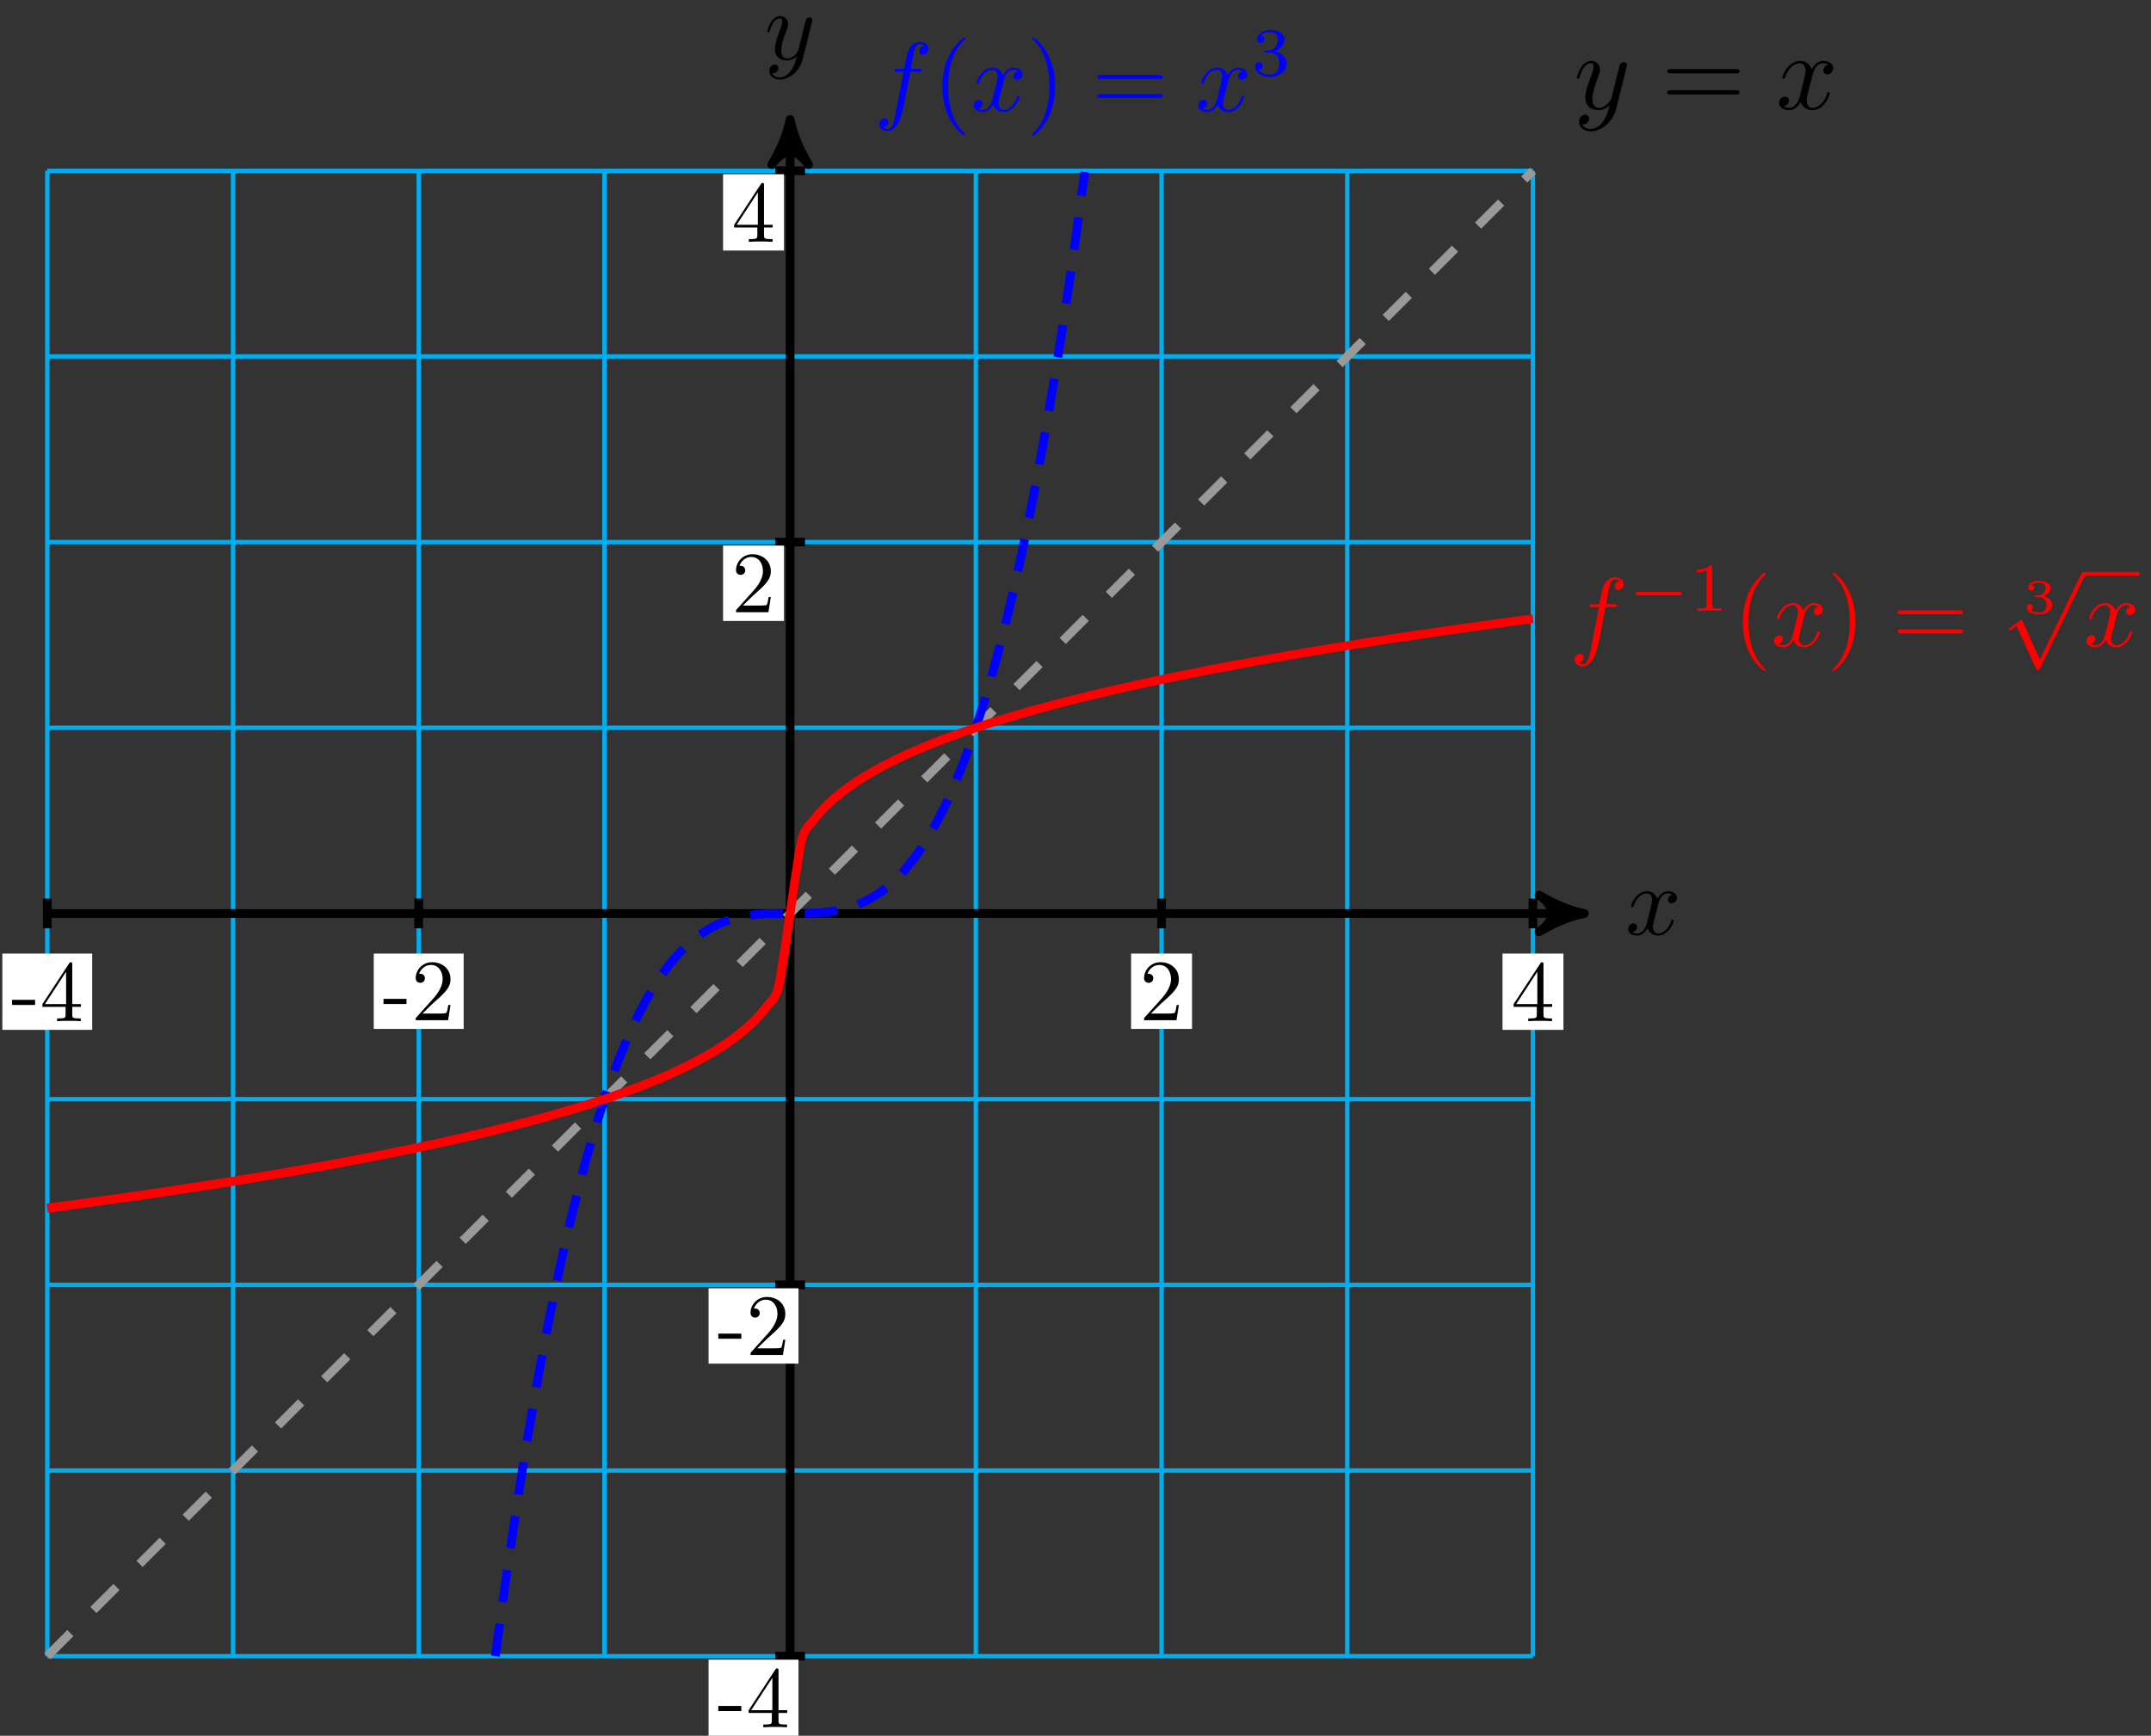 <?xml version="1.0" encoding="UTF-8"?>
<svg xmlns="http://www.w3.org/2000/svg" xmlns:xlink="http://www.w3.org/1999/xlink" width="197pt" height="159pt" viewBox="0 0 197 159" version="1.1">
<rect x="0" y="0" width="197" height="159" fill="#333333" stroke="none"/>
<defs>
<g>
<symbol overflow="visible" id="glyph0-0">
<path style="stroke:none;" d=""/>
</symbol>
<symbol overflow="visible" id="glyph0-1">
<path style="stroke:none;" d="M 3 -2.703 C 3.047 -2.938 3.25 -3.766 3.891 -3.766 C 3.922 -3.766 4.141 -3.766 4.328 -3.656 C 4.078 -3.609 3.906 -3.375 3.906 -3.172 C 3.906 -3.016 4 -2.859 4.25 -2.859 C 4.438 -2.859 4.734 -3.016 4.734 -3.375 C 4.734 -3.844 4.203 -3.969 3.891 -3.969 C 3.375 -3.969 3.062 -3.484 2.953 -3.281 C 2.719 -3.875 2.25 -3.969 1.984 -3.969 C 1.047 -3.969 0.531 -2.812 0.531 -2.578 C 0.531 -2.5 0.625 -2.5 0.641 -2.5 C 0.719 -2.5 0.75 -2.516 0.766 -2.594 C 1.062 -3.547 1.656 -3.766 1.969 -3.766 C 2.141 -3.766 2.453 -3.688 2.453 -3.172 C 2.453 -2.891 2.297 -2.281 1.969 -1.031 C 1.828 -0.469 1.5 -0.094 1.109 -0.094 C 1.062 -0.094 0.859 -0.094 0.656 -0.219 C 0.891 -0.266 1.078 -0.453 1.078 -0.703 C 1.078 -0.938 0.891 -1.016 0.75 -1.016 C 0.484 -1.016 0.266 -0.781 0.266 -0.5 C 0.266 -0.078 0.703 0.094 1.109 0.094 C 1.688 0.094 2.016 -0.531 2.047 -0.578 C 2.156 -0.25 2.469 0.094 3.016 0.094 C 3.938 0.094 4.453 -1.062 4.453 -1.281 C 4.453 -1.375 4.375 -1.375 4.344 -1.375 C 4.266 -1.375 4.25 -1.344 4.219 -1.281 C 3.922 -0.312 3.312 -0.094 3.031 -0.094 C 2.688 -0.094 2.531 -0.391 2.531 -0.688 C 2.531 -0.891 2.594 -1.078 2.688 -1.484 Z M 3 -2.703 "/>
</symbol>
<symbol overflow="visible" id="glyph0-2">
<path style="stroke:none;" d="M 4.359 -3.422 C 4.391 -3.547 4.391 -3.562 4.391 -3.625 C 4.391 -3.781 4.266 -3.859 4.141 -3.859 C 4.047 -3.859 3.906 -3.812 3.828 -3.672 C 3.797 -3.625 3.734 -3.359 3.688 -3.188 C 3.625 -2.953 3.562 -2.719 3.516 -2.469 L 3.109 -0.859 C 3.078 -0.719 2.688 -0.094 2.094 -0.094 C 1.641 -0.094 1.547 -0.5 1.547 -0.828 C 1.547 -1.234 1.688 -1.797 2 -2.578 C 2.141 -2.953 2.172 -3.047 2.172 -3.234 C 2.172 -3.625 1.891 -3.969 1.438 -3.969 C 0.594 -3.969 0.266 -2.656 0.266 -2.578 C 0.266 -2.5 0.344 -2.5 0.375 -2.5 C 0.453 -2.5 0.469 -2.516 0.516 -2.656 C 0.75 -3.5 1.109 -3.766 1.422 -3.766 C 1.484 -3.766 1.641 -3.766 1.641 -3.484 C 1.641 -3.25 1.547 -3.016 1.484 -2.859 C 1.125 -1.906 0.969 -1.391 0.969 -0.969 C 0.969 -0.172 1.531 0.094 2.062 0.094 C 2.406 0.094 2.719 -0.047 2.969 -0.312 C 2.859 0.156 2.75 0.594 2.391 1.078 C 2.156 1.375 1.812 1.641 1.406 1.641 C 1.281 1.641 0.875 1.609 0.719 1.266 C 0.859 1.266 0.984 1.266 1.109 1.156 C 1.188 1.078 1.281 0.953 1.281 0.797 C 1.281 0.516 1.047 0.469 0.953 0.469 C 0.75 0.469 0.453 0.625 0.453 1.062 C 0.453 1.5 0.844 1.844 1.406 1.844 C 2.328 1.844 3.25 1.016 3.5 0.016 Z M 4.359 -3.422 "/>
</symbol>
<symbol overflow="visible" id="glyph0-3">
<path style="stroke:none;" d="M 3.297 -3.594 L 4.062 -3.594 C 4.25 -3.594 4.328 -3.594 4.328 -3.766 C 4.328 -3.859 4.25 -3.859 4.094 -3.859 L 3.344 -3.859 L 3.531 -4.891 C 3.562 -5.078 3.688 -5.719 3.75 -5.828 C 3.828 -5.984 3.984 -6.125 4.172 -6.125 C 4.203 -6.125 4.438 -6.125 4.609 -5.969 C 4.219 -5.922 4.125 -5.609 4.125 -5.484 C 4.125 -5.281 4.281 -5.172 4.453 -5.172 C 4.688 -5.172 4.953 -5.359 4.953 -5.703 C 4.953 -6.109 4.531 -6.328 4.172 -6.328 C 3.859 -6.328 3.297 -6.156 3.031 -5.281 C 2.984 -5.078 2.953 -5 2.734 -3.859 L 2.109 -3.859 C 1.953 -3.859 1.844 -3.859 1.844 -3.688 C 1.844 -3.594 1.922 -3.594 2.094 -3.594 L 2.688 -3.594 L 2.016 -0.047 C 1.859 0.828 1.703 1.641 1.234 1.641 C 1.203 1.641 0.984 1.641 0.812 1.484 C 1.219 1.453 1.297 1.125 1.297 1 C 1.297 0.797 1.141 0.688 0.969 0.688 C 0.734 0.688 0.469 0.875 0.469 1.219 C 0.469 1.625 0.875 1.844 1.234 1.844 C 1.734 1.844 2.094 1.312 2.25 0.969 C 2.531 0.406 2.75 -0.688 2.75 -0.75 Z M 3.297 -3.594 "/>
</symbol>
<symbol overflow="visible" id="glyph1-0">
<path style="stroke:none;" d=""/>
</symbol>
<symbol overflow="visible" id="glyph1-1">
<path style="stroke:none;" d="M 2.203 -1.484 L 2.203 -1.953 L 0.094 -1.953 L 0.094 -1.484 Z M 2.203 -1.484 "/>
</symbol>
<symbol overflow="visible" id="glyph1-2">
<path style="stroke:none;" d="M 3.75 -1.312 L 3.75 -1.562 L 2.953 -1.562 L 2.953 -5.188 C 2.953 -5.344 2.953 -5.391 2.828 -5.391 C 2.75 -5.391 2.734 -5.391 2.672 -5.297 L 0.219 -1.562 L 0.219 -1.312 L 2.344 -1.312 L 2.344 -0.625 C 2.344 -0.328 2.328 -0.25 1.734 -0.25 L 1.562 -0.25 L 1.562 0 C 1.891 -0.031 2.312 -0.031 2.641 -0.031 C 2.984 -0.031 3.406 -0.031 3.734 0 L 3.734 -0.25 L 3.562 -0.25 C 2.969 -0.25 2.953 -0.328 2.953 -0.625 L 2.953 -1.312 Z M 2.391 -1.562 L 0.453 -1.562 L 2.391 -4.531 Z M 2.391 -1.562 "/>
</symbol>
<symbol overflow="visible" id="glyph1-3">
<path style="stroke:none;" d="M 3.578 -1.391 L 3.375 -1.391 C 3.344 -1.141 3.281 -0.797 3.203 -0.672 C 3.141 -0.609 2.625 -0.609 2.453 -0.609 L 1.016 -0.609 L 1.859 -1.438 C 3.094 -2.531 3.578 -2.969 3.578 -3.766 C 3.578 -4.672 2.859 -5.312 1.891 -5.312 C 0.984 -5.312 0.391 -4.578 0.391 -3.859 C 0.391 -3.422 0.797 -3.422 0.828 -3.422 C 0.953 -3.422 1.234 -3.516 1.234 -3.844 C 1.234 -4.047 1.094 -4.25 0.812 -4.25 C 0.75 -4.25 0.734 -4.25 0.703 -4.25 C 0.891 -4.766 1.328 -5.062 1.781 -5.062 C 2.516 -5.062 2.859 -4.422 2.859 -3.766 C 2.859 -3.125 2.453 -2.5 2.016 -2 L 0.484 -0.297 C 0.391 -0.203 0.391 -0.188 0.391 0 L 3.359 0 Z M 3.578 -1.391 "/>
</symbol>
<symbol overflow="visible" id="glyph2-0">
<path style="stroke:none;" d=""/>
</symbol>
<symbol overflow="visible" id="glyph2-1">
<path style="stroke:none;" d="M 4.844 -3.797 C 4.891 -3.938 4.891 -3.953 4.891 -4.031 C 4.891 -4.203 4.75 -4.297 4.594 -4.297 C 4.5 -4.297 4.344 -4.234 4.25 -4.094 C 4.234 -4.031 4.141 -3.734 4.109 -3.547 C 4.031 -3.297 3.969 -3.016 3.906 -2.75 L 3.453 -0.953 C 3.422 -0.812 2.984 -0.109 2.328 -0.109 C 1.828 -0.109 1.719 -0.547 1.719 -0.922 C 1.719 -1.375 1.891 -2 2.219 -2.875 C 2.375 -3.281 2.422 -3.391 2.422 -3.594 C 2.422 -4.031 2.109 -4.406 1.609 -4.406 C 0.656 -4.406 0.297 -2.953 0.297 -2.875 C 0.297 -2.766 0.391 -2.766 0.406 -2.766 C 0.516 -2.766 0.516 -2.797 0.562 -2.953 C 0.844 -3.891 1.234 -4.188 1.578 -4.188 C 1.656 -4.188 1.828 -4.188 1.828 -3.875 C 1.828 -3.625 1.719 -3.359 1.656 -3.172 C 1.25 -2.109 1.078 -1.547 1.078 -1.078 C 1.078 -0.188 1.703 0.109 2.297 0.109 C 2.688 0.109 3.016 -0.062 3.297 -0.344 C 3.172 0.172 3.047 0.672 2.656 1.203 C 2.391 1.531 2.016 1.828 1.562 1.828 C 1.422 1.828 0.969 1.797 0.797 1.406 C 0.953 1.406 1.094 1.406 1.219 1.281 C 1.328 1.203 1.422 1.062 1.422 0.875 C 1.422 0.562 1.156 0.531 1.062 0.531 C 0.828 0.531 0.5 0.688 0.5 1.172 C 0.5 1.672 0.938 2.047 1.562 2.047 C 2.578 2.047 3.609 1.141 3.891 0.016 Z M 4.844 -3.797 "/>
</symbol>
<symbol overflow="visible" id="glyph2-2">
<path style="stroke:none;" d="M 3.328 -3.016 C 3.391 -3.266 3.625 -4.188 4.312 -4.188 C 4.359 -4.188 4.609 -4.188 4.812 -4.062 C 4.531 -4 4.344 -3.766 4.344 -3.516 C 4.344 -3.359 4.453 -3.172 4.719 -3.172 C 4.938 -3.172 5.25 -3.344 5.25 -3.75 C 5.25 -4.266 4.672 -4.406 4.328 -4.406 C 3.75 -4.406 3.406 -3.875 3.281 -3.656 C 3.031 -4.312 2.5 -4.406 2.203 -4.406 C 1.172 -4.406 0.594 -3.125 0.594 -2.875 C 0.594 -2.766 0.703 -2.766 0.719 -2.766 C 0.797 -2.766 0.828 -2.797 0.844 -2.875 C 1.188 -3.938 1.844 -4.188 2.188 -4.188 C 2.375 -4.188 2.719 -4.094 2.719 -3.516 C 2.719 -3.203 2.547 -2.547 2.188 -1.141 C 2.031 -0.531 1.672 -0.109 1.234 -0.109 C 1.172 -0.109 0.953 -0.109 0.734 -0.234 C 0.984 -0.297 1.203 -0.5 1.203 -0.781 C 1.203 -1.047 0.984 -1.125 0.844 -1.125 C 0.531 -1.125 0.297 -0.875 0.297 -0.547 C 0.297 -0.094 0.781 0.109 1.219 0.109 C 1.891 0.109 2.25 -0.594 2.266 -0.641 C 2.391 -0.281 2.75 0.109 3.344 0.109 C 4.375 0.109 4.938 -1.172 4.938 -1.422 C 4.938 -1.531 4.859 -1.531 4.828 -1.531 C 4.734 -1.531 4.719 -1.484 4.688 -1.422 C 4.359 -0.344 3.688 -0.109 3.375 -0.109 C 2.984 -0.109 2.828 -0.422 2.828 -0.766 C 2.828 -0.984 2.875 -1.203 2.984 -1.641 Z M 3.328 -3.016 "/>
</symbol>
<symbol overflow="visible" id="glyph3-0">
<path style="stroke:none;" d=""/>
</symbol>
<symbol overflow="visible" id="glyph3-1">
<path style="stroke:none;" d="M 6.844 -3.266 C 7 -3.266 7.188 -3.266 7.188 -3.453 C 7.188 -3.656 7 -3.656 6.859 -3.656 L 0.891 -3.656 C 0.75 -3.656 0.562 -3.656 0.562 -3.453 C 0.562 -3.266 0.75 -3.266 0.891 -3.266 Z M 6.859 -1.328 C 7 -1.328 7.188 -1.328 7.188 -1.531 C 7.188 -1.719 7 -1.719 6.844 -1.719 L 0.891 -1.719 C 0.75 -1.719 0.562 -1.719 0.562 -1.531 C 0.562 -1.328 0.75 -1.328 0.891 -1.328 Z M 6.859 -1.328 "/>
</symbol>
<symbol overflow="visible" id="glyph4-0">
<path style="stroke:none;" d=""/>
</symbol>
<symbol overflow="visible" id="glyph4-1">
<path style="stroke:none;" d="M 2.969 2.156 C 2.969 2.125 2.969 2.109 2.812 1.953 C 1.688 0.828 1.406 -0.875 1.406 -2.25 C 1.406 -3.797 1.75 -5.359 2.859 -6.484 C 2.969 -6.594 2.969 -6.609 2.969 -6.641 C 2.969 -6.703 2.938 -6.734 2.875 -6.734 C 2.797 -6.734 1.984 -6.109 1.453 -4.984 C 1 -3.984 0.891 -3 0.891 -2.25 C 0.891 -1.547 0.984 -0.453 1.484 0.562 C 2.016 1.656 2.797 2.25 2.875 2.25 C 2.938 2.25 2.969 2.219 2.969 2.156 Z M 2.969 2.156 "/>
</symbol>
<symbol overflow="visible" id="glyph4-2">
<path style="stroke:none;" d="M 2.594 -2.25 C 2.594 -2.938 2.5 -4.031 2 -5.047 C 1.469 -6.141 0.688 -6.734 0.594 -6.734 C 0.547 -6.734 0.516 -6.688 0.516 -6.641 C 0.516 -6.609 0.516 -6.594 0.688 -6.438 C 1.562 -5.547 2.078 -4.109 2.078 -2.25 C 2.078 -0.703 1.734 0.875 0.625 2 C 0.516 2.109 0.516 2.125 0.516 2.156 C 0.516 2.203 0.547 2.25 0.594 2.25 C 0.688 2.25 1.5 1.625 2.031 0.5 C 2.484 -0.5 2.594 -1.484 2.594 -2.25 Z M 2.594 -2.25 "/>
</symbol>
<symbol overflow="visible" id="glyph4-3">
<path style="stroke:none;" d="M 6.156 -2.938 C 6.297 -2.938 6.469 -2.938 6.469 -3.109 C 6.469 -3.297 6.297 -3.297 6.172 -3.297 L 0.797 -3.297 C 0.672 -3.297 0.5 -3.297 0.5 -3.109 C 0.5 -2.938 0.672 -2.938 0.812 -2.938 Z M 6.172 -1.188 C 6.297 -1.188 6.469 -1.188 6.469 -1.375 C 6.469 -1.547 6.297 -1.547 6.156 -1.547 L 0.812 -1.547 C 0.672 -1.547 0.5 -1.547 0.5 -1.375 C 0.5 -1.188 0.672 -1.188 0.797 -1.188 Z M 6.172 -1.188 "/>
</symbol>
<symbol overflow="visible" id="glyph5-0">
<path style="stroke:none;" d=""/>
</symbol>
<symbol overflow="visible" id="glyph5-1">
<path style="stroke:none;" d="M 1.719 -2.094 C 2.203 -2.094 2.562 -1.766 2.562 -1.094 C 2.562 -0.312 2.109 -0.078 1.734 -0.078 C 1.484 -0.078 0.938 -0.141 0.672 -0.516 C 0.969 -0.531 1.031 -0.734 1.031 -0.859 C 1.031 -1.062 0.891 -1.219 0.688 -1.219 C 0.516 -1.219 0.344 -1.109 0.344 -0.844 C 0.344 -0.25 1 0.125 1.75 0.125 C 2.625 0.125 3.234 -0.453 3.234 -1.094 C 3.234 -1.578 2.828 -2.062 2.141 -2.219 C 2.797 -2.453 3.031 -2.922 3.031 -3.297 C 3.031 -3.797 2.469 -4.172 1.766 -4.172 C 1.062 -4.172 0.531 -3.828 0.531 -3.328 C 0.531 -3.109 0.672 -3 0.859 -3 C 1.062 -3 1.188 -3.141 1.188 -3.312 C 1.188 -3.5 1.062 -3.625 0.859 -3.641 C 1.078 -3.922 1.516 -3.984 1.75 -3.984 C 2.031 -3.984 2.422 -3.844 2.422 -3.297 C 2.422 -3.047 2.344 -2.75 2.172 -2.562 C 1.969 -2.312 1.797 -2.312 1.469 -2.281 C 1.312 -2.281 1.312 -2.281 1.281 -2.266 C 1.266 -2.266 1.219 -2.25 1.219 -2.188 C 1.219 -2.094 1.266 -2.094 1.375 -2.094 Z M 1.719 -2.094 "/>
</symbol>
<symbol overflow="visible" id="glyph5-2">
<path style="stroke:none;" d="M 2.109 -4 C 2.109 -4.172 2.094 -4.172 1.922 -4.172 C 1.516 -3.781 0.938 -3.766 0.688 -3.766 L 0.688 -3.547 C 0.828 -3.547 1.25 -3.547 1.594 -3.719 L 1.594 -0.516 C 1.594 -0.312 1.594 -0.219 0.969 -0.219 L 0.734 -0.219 L 0.734 0 C 0.844 0 1.609 -0.031 1.844 -0.031 C 2.047 -0.031 2.828 0 2.969 0 L 2.969 -0.219 L 2.734 -0.219 C 2.109 -0.219 2.109 -0.312 2.109 -0.516 Z M 2.109 -4 "/>
</symbol>
<symbol overflow="visible" id="glyph6-0">
<path style="stroke:none;" d=""/>
</symbol>
<symbol overflow="visible" id="glyph6-1">
<path style="stroke:none;" d="M 4.672 -1.422 C 4.781 -1.422 4.922 -1.422 4.922 -1.562 C 4.922 -1.734 4.781 -1.734 4.672 -1.734 L 0.922 -1.734 C 0.828 -1.734 0.672 -1.734 0.672 -1.578 C 0.672 -1.422 0.828 -1.422 0.922 -1.422 Z M 4.672 -1.422 "/>
</symbol>
<symbol overflow="visible" id="glyph7-0">
<path style="stroke:none;" d=""/>
</symbol>
<symbol overflow="visible" id="glyph7-1">
<path style="stroke:none;" d="M 1.484 -1.484 C 1.891 -1.484 2.172 -1.234 2.172 -0.781 C 2.172 -0.328 1.891 -0.078 1.484 -0.078 C 1.438 -0.078 0.906 -0.078 0.672 -0.312 C 0.859 -0.344 0.906 -0.484 0.906 -0.594 C 0.906 -0.766 0.781 -0.859 0.641 -0.859 C 0.5 -0.859 0.359 -0.766 0.359 -0.578 C 0.359 -0.109 0.891 0.094 1.5 0.094 C 2.234 0.094 2.688 -0.344 2.688 -0.781 C 2.688 -1.141 2.359 -1.469 1.859 -1.578 C 2.391 -1.75 2.531 -2.094 2.531 -2.344 C 2.531 -2.719 2.078 -2.984 1.516 -2.984 C 0.953 -2.984 0.516 -2.75 0.516 -2.344 C 0.516 -2.141 0.688 -2.078 0.766 -2.078 C 0.906 -2.078 1.031 -2.172 1.031 -2.344 C 1.031 -2.438 0.969 -2.562 0.812 -2.594 C 1 -2.797 1.406 -2.812 1.5 -2.812 C 1.828 -2.812 2.062 -2.656 2.062 -2.344 C 2.062 -2.078 1.891 -1.672 1.422 -1.656 C 1.297 -1.641 1.281 -1.641 1.156 -1.641 C 1.109 -1.625 1.062 -1.625 1.062 -1.562 C 1.062 -1.484 1.109 -1.484 1.188 -1.484 Z M 1.484 -1.484 "/>
</symbol>
<symbol overflow="visible" id="glyph8-0">
<path style="stroke:none;" d=""/>
</symbol>
<symbol overflow="visible" id="glyph8-1">
<path style="stroke:none;" d="M 3.484 7.672 L 1.906 4.172 C 1.844 4.031 1.797 4.031 1.781 4.031 C 1.766 4.031 1.719 4.031 1.625 4.109 L 0.766 4.75 C 0.656 4.844 0.656 4.875 0.656 4.891 C 0.656 4.938 0.688 5 0.75 5 C 0.797 5 0.953 4.875 1.047 4.797 C 1.109 4.75 1.234 4.656 1.344 4.578 L 3.109 8.469 C 3.172 8.609 3.203 8.609 3.297 8.609 C 3.422 8.609 3.453 8.562 3.516 8.438 L 7.594 0 C 7.656 -0.125 7.656 -0.156 7.656 -0.172 C 7.656 -0.266 7.578 -0.359 7.469 -0.359 C 7.406 -0.359 7.344 -0.312 7.266 -0.172 Z M 3.484 7.672 "/>
</symbol>
</g>
</defs>
<g id="surface1">
<path style="fill:none;stroke-width:0.399;stroke-linecap:butt;stroke-linejoin:miter;stroke:rgb(0%,67.839%,93.729%);stroke-opacity:1;stroke-miterlimit:10;" d="M -68.035 -68.033 L 68.033 -68.033 M -68.035 -51.025 L 68.033 -51.025 M -68.035 -34.017 L 68.033 -34.017 M -68.035 -17.01 L 68.033 -17.01 M -68.035 -0.002 L 68.033 -0.002 M -68.035 17.01 L 68.033 17.01 M -68.035 34.018 L 68.033 34.018 M -68.035 51.026 L 68.033 51.026 M -68.035 68.026 L 68.033 68.026 M -68.035 -68.033 L -68.035 68.033 M -51.023 -68.033 L -51.023 68.033 M -34.016 -68.033 L -34.016 68.033 M -17.008 -68.033 L -17.008 68.033 M -0.001 -68.033 L -0.001 68.033 M 17.007 -68.033 L 17.007 68.033 M 34.018 -68.033 L 34.018 68.033 M 51.025 -68.033 L 51.025 68.033 M 68.025 -68.033 L 68.025 68.033 " transform="matrix(1,0,0,-1,72.364,83.674)"/>
<path style="fill:none;stroke-width:0.797;stroke-linecap:butt;stroke-linejoin:miter;stroke:rgb(0%,0%,0%);stroke-opacity:1;stroke-miterlimit:10;" d="M -68.035 -0.002 L 71.701 -0.002 " transform="matrix(1,0,0,-1,72.364,83.674)"/>
<path style="fill-rule:nonzero;fill:rgb(0%,0%,0%);fill-opacity:1;stroke-width:0.797;stroke-linecap:butt;stroke-linejoin:round;stroke:rgb(0%,0%,0%);stroke-opacity:1;stroke-miterlimit:10;" d="M 1.035 -0.002 C -0.258 0.26 -1.555 0.776 -3.109 1.682 C -1.555 0.518 -1.555 -0.517 -3.109 -1.685 C -1.555 -0.775 -0.258 -0.26 1.035 -0.002 Z M 1.035 -0.002 " transform="matrix(1,0,0,-1,144.067,83.674)"/>
<g style="fill:rgb(0%,0%,0%);fill-opacity:1;">
  <use xlink:href="#glyph0-1" x="148.848" y="85.605"/>
</g>
<path style="fill:none;stroke-width:0.797;stroke-linecap:butt;stroke-linejoin:miter;stroke:rgb(0%,0%,0%);stroke-opacity:1;stroke-miterlimit:10;" d="M -0.001 -68.033 L -0.001 71.701 " transform="matrix(1,0,0,-1,72.364,83.674)"/>
<path style="fill-rule:nonzero;fill:rgb(0%,0%,0%);fill-opacity:1;stroke-width:0.797;stroke-linecap:butt;stroke-linejoin:round;stroke:rgb(0%,0%,0%);stroke-opacity:1;stroke-miterlimit:10;" d="M 1.036 0.001 C -0.257 0.259 -1.554 0.778 -3.109 1.684 C -1.554 0.517 -1.554 -0.519 -3.109 -1.683 C -1.554 -0.776 -0.257 -0.261 1.036 0.001 Z M 1.036 0.001 " transform="matrix(0,-1,-1,0,72.364,11.973)"/>
<g style="fill:rgb(0%,0%,0%);fill-opacity:1;">
  <use xlink:href="#glyph0-2" x="70.005" y="5.448"/>
</g>
<path style="fill:none;stroke-width:0.797;stroke-linecap:butt;stroke-linejoin:miter;stroke:rgb(0%,0%,0%);stroke-opacity:1;stroke-miterlimit:10;" d="M -68.035 1.361 L -68.035 -1.361 " transform="matrix(1,0,0,-1,72.364,83.674)"/>
<path style=" stroke:none;fill-rule:nonzero;fill:rgb(100%,100%,100%);fill-opacity:1;" d="M 8.445 87.348 L 0.215 87.348 L 0.215 94.336 L 8.445 94.336 Z M 8.445 87.348 "/>
<g style="fill:rgb(0%,0%,0%);fill-opacity:1;">
  <use xlink:href="#glyph1-1" x="1.01" y="93.539"/>
  <use xlink:href="#glyph1-2" x="3.664" y="93.539"/>
</g>
<path style="fill:none;stroke-width:0.797;stroke-linecap:butt;stroke-linejoin:miter;stroke:rgb(0%,0%,0%);stroke-opacity:1;stroke-miterlimit:10;" d="M 1.362 -68.033 L -1.36 -68.033 " transform="matrix(1,0,0,-1,72.364,83.674)"/>
<path style=" stroke:none;fill-rule:nonzero;fill:rgb(100%,100%,100%);fill-opacity:1;" d="M 73.129 152.027 L 64.895 152.027 L 64.895 159.016 L 73.129 159.016 Z M 73.129 152.027 "/>
<g style="fill:rgb(0%,0%,0%);fill-opacity:1;">
  <use xlink:href="#glyph1-1" x="65.691" y="158.219"/>
  <use xlink:href="#glyph1-2" x="68.346" y="158.219"/>
</g>
<path style="fill:none;stroke-width:0.797;stroke-linecap:butt;stroke-linejoin:miter;stroke:rgb(0%,0%,0%);stroke-opacity:1;stroke-miterlimit:10;" d="M -34.016 1.361 L -34.016 -1.361 " transform="matrix(1,0,0,-1,72.364,83.674)"/>
<path style=" stroke:none;fill-rule:nonzero;fill:rgb(100%,100%,100%);fill-opacity:1;" d="M 42.465 87.348 L 34.23 87.348 L 34.23 94.25 L 42.465 94.25 Z M 42.465 87.348 "/>
<g style="fill:rgb(0%,0%,0%);fill-opacity:1;">
  <use xlink:href="#glyph1-1" x="35.027" y="93.451"/>
  <use xlink:href="#glyph1-3" x="37.681" y="93.451"/>
</g>
<path style="fill:none;stroke-width:0.797;stroke-linecap:butt;stroke-linejoin:miter;stroke:rgb(0%,0%,0%);stroke-opacity:1;stroke-miterlimit:10;" d="M 1.362 -34.017 L -1.36 -34.017 " transform="matrix(1,0,0,-1,72.364,83.674)"/>
<path style=" stroke:none;fill-rule:nonzero;fill:rgb(100%,100%,100%);fill-opacity:1;" d="M 73.129 118.008 L 64.895 118.008 L 64.895 124.91 L 73.129 124.91 Z M 73.129 118.008 "/>
<g style="fill:rgb(0%,0%,0%);fill-opacity:1;">
  <use xlink:href="#glyph1-1" x="65.691" y="124.114"/>
  <use xlink:href="#glyph1-3" x="68.346" y="124.114"/>
</g>
<path style="fill:none;stroke-width:0.797;stroke-linecap:butt;stroke-linejoin:miter;stroke:rgb(0%,0%,0%);stroke-opacity:1;stroke-miterlimit:10;" d="M 34.018 1.361 L 34.018 -1.361 " transform="matrix(1,0,0,-1,72.364,83.674)"/>
<path style=" stroke:none;fill-rule:nonzero;fill:rgb(100%,100%,100%);fill-opacity:1;" d="M 109.172 87.348 L 103.59 87.348 L 103.59 94.25 L 109.172 94.25 Z M 109.172 87.348 "/>
<g style="fill:rgb(0%,0%,0%);fill-opacity:1;">
  <use xlink:href="#glyph1-3" x="104.389" y="93.451"/>
</g>
<path style="fill:none;stroke-width:0.797;stroke-linecap:butt;stroke-linejoin:miter;stroke:rgb(0%,0%,0%);stroke-opacity:1;stroke-miterlimit:10;" d="M 1.362 34.018 L -1.36 34.018 " transform="matrix(1,0,0,-1,72.364,83.674)"/>
<path style=" stroke:none;fill-rule:nonzero;fill:rgb(100%,100%,100%);fill-opacity:1;" d="M 71.801 49.977 L 66.223 49.977 L 66.223 56.879 L 71.801 56.879 Z M 71.801 49.977 "/>
<g style="fill:rgb(0%,0%,0%);fill-opacity:1;">
  <use xlink:href="#glyph1-3" x="67.018" y="56.081"/>
</g>
<path style="fill:none;stroke-width:0.797;stroke-linecap:butt;stroke-linejoin:miter;stroke:rgb(0%,0%,0%);stroke-opacity:1;stroke-miterlimit:10;" d="M 68.033 1.361 L 68.033 -1.361 " transform="matrix(1,0,0,-1,72.364,83.674)"/>
<path style=" stroke:none;fill-rule:nonzero;fill:rgb(100%,100%,100%);fill-opacity:1;" d="M 143.188 87.348 L 137.609 87.348 L 137.609 94.336 L 143.188 94.336 Z M 143.188 87.348 "/>
<g style="fill:rgb(0%,0%,0%);fill-opacity:1;">
  <use xlink:href="#glyph1-2" x="138.406" y="93.539"/>
</g>
<path style="fill:none;stroke-width:0.797;stroke-linecap:butt;stroke-linejoin:miter;stroke:rgb(0%,0%,0%);stroke-opacity:1;stroke-miterlimit:10;" d="M 1.362 68.033 L -1.36 68.033 " transform="matrix(1,0,0,-1,72.364,83.674)"/>
<path style=" stroke:none;fill-rule:nonzero;fill:rgb(100%,100%,100%);fill-opacity:1;" d="M 71.801 15.961 L 66.223 15.961 L 66.223 22.949 L 71.801 22.949 Z M 71.801 15.961 "/>
<g style="fill:rgb(0%,0%,0%);fill-opacity:1;">
  <use xlink:href="#glyph1-2" x="67.018" y="22.152"/>
</g>
<path style="fill:none;stroke-width:0.797;stroke-linecap:butt;stroke-linejoin:miter;stroke:rgb(59.999%,59.999%,59.999%);stroke-opacity:1;stroke-dasharray:2.989,2.989;stroke-miterlimit:10;" d="M -68.035 -68.033 L 68.033 68.033 " transform="matrix(1,0,0,-1,72.364,83.674)"/>
<g style="fill:rgb(0%,0%,0%);fill-opacity:1;">
  <use xlink:href="#glyph2-1" x="144.118" y="9.985"/>
</g>
<g style="fill:rgb(0%,0%,0%);fill-opacity:1;">
  <use xlink:href="#glyph3-1" x="152.127" y="9.985"/>
</g>
<g style="fill:rgb(0%,0%,0%);fill-opacity:1;">
  <use xlink:href="#glyph2-2" x="162.643" y="9.985"/>
</g>
<path style="fill:none;stroke-width:0.797;stroke-linecap:butt;stroke-linejoin:miter;stroke:rgb(100%,0%,0%);stroke-opacity:1;stroke-miterlimit:10;" d="M -0.001 -0.002 C -0.001 -0.002 -0.766 -5.568 -1.063 -6.752 C -1.356 -7.931 -1.833 -8.092 -2.126 -8.506 C -2.423 -8.92 -2.895 -9.439 -3.188 -9.744 C -3.485 -10.053 -3.958 -10.467 -4.251 -10.717 C -4.548 -10.967 -5.02 -11.33 -5.313 -11.545 C -5.61 -11.76 -6.083 -12.076 -6.38 -12.267 C -6.673 -12.459 -7.145 -12.744 -7.442 -12.916 C -7.735 -13.084 -8.208 -13.346 -8.505 -13.502 C -8.798 -13.658 -9.27 -13.9 -9.567 -14.045 C -9.864 -14.189 -10.337 -14.412 -10.63 -14.545 C -10.926 -14.681 -11.399 -14.889 -11.692 -15.014 C -11.989 -15.142 -12.462 -15.338 -12.755 -15.455 C -13.051 -15.576 -13.524 -15.76 -13.821 -15.873 C -14.114 -15.986 -14.587 -16.162 -14.883 -16.271 C -15.176 -16.377 -15.649 -16.545 -15.946 -16.65 C -16.239 -16.752 -16.711 -16.912 -17.008 -17.01 C -17.301 -17.107 -17.778 -17.26 -18.071 -17.353 C -18.368 -17.451 -18.84 -17.599 -19.133 -17.689 C -19.43 -17.779 -19.903 -17.924 -20.196 -18.01 C -20.493 -18.099 -20.965 -18.236 -21.262 -18.322 C -21.555 -18.404 -22.028 -18.541 -22.325 -18.623 C -22.618 -18.705 -23.09 -18.834 -23.387 -18.912 C -23.68 -18.99 -24.153 -19.119 -24.45 -19.193 C -24.743 -19.271 -25.219 -19.392 -25.512 -19.467 C -25.809 -19.545 -26.282 -19.662 -26.575 -19.736 C -26.871 -19.806 -27.344 -19.924 -27.637 -19.994 C -27.934 -20.064 -28.407 -20.178 -28.7 -20.248 C -28.996 -20.318 -29.469 -20.428 -29.766 -20.494 C -30.059 -20.564 -30.532 -20.67 -30.828 -20.736 C -31.121 -20.803 -31.594 -20.908 -31.891 -20.971 C -32.184 -21.037 -32.66 -21.139 -32.953 -21.201 C -33.25 -21.264 -33.723 -21.365 -34.016 -21.428 C -34.313 -21.49 -34.785 -21.588 -35.078 -21.65 C -35.375 -21.709 -35.848 -21.806 -36.141 -21.865 C -36.438 -21.924 -36.91 -22.017 -37.207 -22.076 C -37.5 -22.135 -37.973 -22.228 -38.27 -22.287 C -38.563 -22.342 -39.035 -22.435 -39.332 -22.49 C -39.625 -22.549 -40.098 -22.635 -40.395 -22.689 C -40.691 -22.748 -41.164 -22.834 -41.457 -22.889 C -41.754 -22.943 -42.227 -23.029 -42.52 -23.084 C -42.816 -23.135 -43.289 -23.221 -43.582 -23.275 C -43.879 -23.326 -44.352 -23.408 -44.648 -23.463 C -44.941 -23.514 -45.414 -23.596 -45.711 -23.646 C -46.004 -23.697 -46.477 -23.779 -46.773 -23.826 C -47.066 -23.877 -47.539 -23.959 -47.836 -24.006 C -48.129 -24.056 -48.605 -24.135 -48.898 -24.181 C -49.195 -24.232 -49.668 -24.31 -49.961 -24.357 C -50.258 -24.404 -50.73 -24.482 -51.023 -24.529 C -51.32 -24.576 -51.793 -24.65 -52.09 -24.697 C -52.383 -24.744 -52.855 -24.818 -53.152 -24.865 C -53.445 -24.912 -53.918 -24.982 -54.215 -25.029 C -54.508 -25.076 -54.98 -25.146 -55.277 -25.193 C -55.57 -25.236 -56.047 -25.306 -56.34 -25.353 C -56.636 -25.396 -57.109 -25.467 -57.402 -25.51 C -57.699 -25.553 -58.172 -25.623 -58.465 -25.666 C -58.761 -25.709 -59.234 -25.779 -59.527 -25.822 C -59.824 -25.865 -60.297 -25.931 -60.593 -25.974 C -60.886 -26.017 -61.359 -26.084 -61.656 -26.127 C -61.949 -26.166 -62.422 -26.232 -62.718 -26.275 C -63.011 -26.314 -63.488 -26.381 -63.781 -26.42 C -64.078 -26.463 -64.55 -26.525 -64.843 -26.568 C -65.14 -26.607 -65.613 -26.67 -65.906 -26.713 C -66.203 -26.752 -66.675 -26.814 -66.968 -26.853 C -67.265 -26.892 -68.035 -26.998 -68.035 -26.998 " transform="matrix(1,0,0,-1,72.364,83.674)"/>
<path style="fill:none;stroke-width:0.797;stroke-linecap:butt;stroke-linejoin:miter;stroke:rgb(0%,0%,100%);stroke-opacity:1;stroke-dasharray:2.989,1.993;stroke-miterlimit:10;" d="M -26.996 -68.021 C -26.996 -68.021 -26.387 -63.506 -26.153 -61.846 C -25.918 -60.185 -25.543 -57.607 -25.309 -56.053 C -25.079 -54.498 -24.7 -52.088 -24.469 -50.635 C -24.235 -49.178 -23.86 -46.931 -23.625 -45.576 C -23.391 -44.221 -23.016 -42.127 -22.782 -40.865 C -22.547 -39.607 -22.172 -37.662 -21.938 -36.494 C -21.704 -35.322 -21.329 -33.525 -21.094 -32.443 C -20.86 -31.361 -20.485 -29.701 -20.25 -28.705 C -20.016 -27.709 -19.641 -26.181 -19.407 -25.264 C -19.172 -24.349 -18.797 -22.947 -18.563 -22.111 C -18.329 -21.275 -17.954 -19.994 -17.719 -19.232 C -17.485 -18.471 -17.11 -17.306 -16.876 -16.615 C -16.641 -15.924 -16.266 -14.869 -16.032 -14.244 C -15.797 -13.623 -15.422 -12.674 -15.188 -12.115 C -14.954 -11.553 -14.579 -10.705 -14.344 -10.205 C -14.11 -9.705 -13.735 -8.951 -13.501 -8.51 C -13.27 -8.064 -12.891 -7.4 -12.661 -7.013 C -12.426 -6.623 -12.048 -6.041 -11.817 -5.701 C -11.583 -5.361 -11.208 -4.857 -10.973 -4.564 C -10.739 -4.271 -10.364 -3.842 -10.13 -3.592 C -9.895 -3.342 -9.52 -2.978 -9.286 -2.767 C -9.051 -2.556 -8.676 -2.252 -8.442 -2.08 C -8.208 -1.904 -7.833 -1.658 -7.598 -1.517 C -7.364 -1.377 -6.989 -1.178 -6.755 -1.064 C -6.52 -0.955 -6.145 -0.799 -5.911 -0.713 C -5.677 -0.627 -5.302 -0.513 -5.067 -0.451 C -4.833 -0.389 -4.458 -0.303 -4.223 -0.26 C -3.989 -0.217 -3.614 -0.162 -3.38 -0.135 C -3.145 -0.103 -2.77 -0.072 -2.536 -0.056 C -2.302 -0.041 -1.927 -0.025 -1.692 -0.017 C -1.462 -0.01 -1.083 -0.006 -0.849 -0.002 C -0.618 0.002 -0.239 -0.002 -0.009 -0.002 C 0.226 0.002 0.601 -0.002 0.835 0.002 C 1.069 0.002 1.444 0.01 1.679 0.018 C 1.913 0.026 2.288 0.041 2.523 0.057 C 2.757 0.072 3.132 0.104 3.366 0.131 C 3.601 0.158 3.976 0.213 4.21 0.256 C 4.444 0.303 4.819 0.385 5.054 0.447 C 5.288 0.51 5.663 0.623 5.897 0.709 C 6.132 0.795 6.507 0.947 6.741 1.057 C 6.976 1.17 7.351 1.369 7.585 1.506 C 7.819 1.647 8.194 1.897 8.429 2.069 C 8.663 2.24 9.038 2.545 9.272 2.756 C 9.507 2.963 9.882 3.326 10.116 3.576 C 10.347 3.826 10.725 4.256 10.96 4.549 C 11.19 4.842 11.569 5.342 11.8 5.682 C 12.034 6.022 12.409 6.6 12.643 6.99 C 12.878 7.377 13.253 8.041 13.487 8.483 C 13.721 8.924 14.096 9.678 14.331 10.174 C 14.565 10.674 14.94 11.522 15.175 12.08 C 15.409 12.639 15.784 13.584 16.018 14.209 C 16.253 14.83 16.628 15.881 16.862 16.572 C 17.096 17.264 17.471 18.424 17.706 19.186 C 17.94 19.947 18.315 21.225 18.55 22.061 C 18.784 22.897 19.159 24.295 19.393 25.209 C 19.628 26.123 20.003 27.651 20.237 28.647 C 20.471 29.639 20.846 31.299 21.081 32.377 C 21.315 33.455 21.69 35.256 21.924 36.424 C 22.159 37.588 22.534 39.533 22.768 40.791 C 22.999 42.049 23.378 44.139 23.608 45.494 C 23.842 46.85 24.217 49.096 24.452 50.545 C 24.686 51.998 25.061 54.404 25.295 55.959 C 25.53 57.514 25.905 60.084 26.139 61.744 C 26.374 63.404 26.983 67.916 26.983 67.916 " transform="matrix(1,0,0,-1,72.364,83.674)"/>
<g style="fill:rgb(0%,0%,100%);fill-opacity:1;">
  <use xlink:href="#glyph0-3" x="80.07" y="10.168"/>
</g>
<g style="fill:rgb(0%,0%,100%);fill-opacity:1;">
  <use xlink:href="#glyph4-1" x="85.425" y="10.168"/>
</g>
<g style="fill:rgb(0%,0%,100%);fill-opacity:1;">
  <use xlink:href="#glyph0-1" x="88.912" y="10.168"/>
</g>
<g style="fill:rgb(0%,0%,100%);fill-opacity:1;">
  <use xlink:href="#glyph4-2" x="94.037" y="10.168"/>
</g>
<g style="fill:rgb(0%,0%,100%);fill-opacity:1;">
  <use xlink:href="#glyph4-3" x="100.007" y="10.168"/>
</g>
<g style="fill:rgb(0%,0%,100%);fill-opacity:1;">
  <use xlink:href="#glyph0-1" x="109.479" y="10.168"/>
</g>
<g style="fill:rgb(0%,0%,100%);fill-opacity:1;">
  <use xlink:href="#glyph5-1" x="114.604" y="6.914"/>
</g>
<path style="fill:none;stroke-width:0.797;stroke-linecap:butt;stroke-linejoin:miter;stroke:rgb(100%,0%,0%);stroke-opacity:1;stroke-miterlimit:10;" d="M -0.001 -0.002 C -0.001 -0.002 -0.766 -5.568 -1.063 -6.752 C -1.356 -7.931 -1.833 -8.092 -2.126 -8.506 C -2.423 -8.92 -2.895 -9.439 -3.188 -9.744 C -3.485 -10.053 -3.958 -10.467 -4.251 -10.717 C -4.548 -10.967 -5.02 -11.33 -5.313 -11.545 C -5.61 -11.76 -6.083 -12.076 -6.38 -12.267 C -6.673 -12.459 -7.145 -12.744 -7.442 -12.916 C -7.735 -13.084 -8.208 -13.346 -8.505 -13.502 C -8.798 -13.658 -9.27 -13.9 -9.567 -14.045 C -9.864 -14.189 -10.337 -14.412 -10.63 -14.545 C -10.926 -14.681 -11.399 -14.889 -11.692 -15.014 C -11.989 -15.142 -12.462 -15.338 -12.755 -15.455 C -13.051 -15.576 -13.524 -15.76 -13.821 -15.873 C -14.114 -15.986 -14.587 -16.162 -14.883 -16.271 C -15.176 -16.377 -15.649 -16.545 -15.946 -16.65 C -16.239 -16.752 -16.711 -16.912 -17.008 -17.01 C -17.301 -17.107 -17.778 -17.26 -18.071 -17.353 C -18.368 -17.451 -18.84 -17.599 -19.133 -17.689 C -19.43 -17.779 -19.903 -17.924 -20.196 -18.01 C -20.493 -18.099 -20.965 -18.236 -21.262 -18.322 C -21.555 -18.404 -22.028 -18.541 -22.325 -18.623 C -22.618 -18.705 -23.09 -18.834 -23.387 -18.912 C -23.68 -18.99 -24.153 -19.119 -24.45 -19.193 C -24.743 -19.271 -25.219 -19.392 -25.512 -19.467 C -25.809 -19.545 -26.282 -19.662 -26.575 -19.736 C -26.871 -19.806 -27.344 -19.924 -27.637 -19.994 C -27.934 -20.064 -28.407 -20.178 -28.7 -20.248 C -28.996 -20.318 -29.469 -20.428 -29.766 -20.494 C -30.059 -20.564 -30.532 -20.67 -30.828 -20.736 C -31.121 -20.803 -31.594 -20.908 -31.891 -20.971 C -32.184 -21.037 -32.66 -21.139 -32.953 -21.201 C -33.25 -21.264 -33.723 -21.365 -34.016 -21.428 C -34.313 -21.49 -34.785 -21.588 -35.078 -21.65 C -35.375 -21.709 -35.848 -21.806 -36.141 -21.865 C -36.438 -21.924 -36.91 -22.017 -37.207 -22.076 C -37.5 -22.135 -37.973 -22.228 -38.27 -22.287 C -38.563 -22.342 -39.035 -22.435 -39.332 -22.49 C -39.625 -22.549 -40.098 -22.635 -40.395 -22.689 C -40.691 -22.748 -41.164 -22.834 -41.457 -22.889 C -41.754 -22.943 -42.227 -23.029 -42.52 -23.084 C -42.816 -23.135 -43.289 -23.221 -43.582 -23.275 C -43.879 -23.326 -44.352 -23.408 -44.648 -23.463 C -44.941 -23.514 -45.414 -23.596 -45.711 -23.646 C -46.004 -23.697 -46.477 -23.779 -46.773 -23.826 C -47.066 -23.877 -47.539 -23.959 -47.836 -24.006 C -48.129 -24.056 -48.605 -24.135 -48.898 -24.181 C -49.195 -24.232 -49.668 -24.31 -49.961 -24.357 C -50.258 -24.404 -50.73 -24.482 -51.023 -24.529 C -51.32 -24.576 -51.793 -24.65 -52.09 -24.697 C -52.383 -24.744 -52.855 -24.818 -53.152 -24.865 C -53.445 -24.912 -53.918 -24.982 -54.215 -25.029 C -54.508 -25.076 -54.98 -25.146 -55.277 -25.193 C -55.57 -25.236 -56.047 -25.306 -56.34 -25.353 C -56.636 -25.396 -57.109 -25.467 -57.402 -25.51 C -57.699 -25.553 -58.172 -25.623 -58.465 -25.666 C -58.761 -25.709 -59.234 -25.779 -59.527 -25.822 C -59.824 -25.865 -60.297 -25.931 -60.593 -25.974 C -60.886 -26.017 -61.359 -26.084 -61.656 -26.127 C -61.949 -26.166 -62.422 -26.232 -62.718 -26.275 C -63.011 -26.314 -63.488 -26.381 -63.781 -26.42 C -64.078 -26.463 -64.55 -26.525 -64.843 -26.568 C -65.14 -26.607 -65.613 -26.67 -65.906 -26.713 C -66.203 -26.752 -66.675 -26.814 -66.968 -26.853 C -67.265 -26.892 -68.035 -26.998 -68.035 -26.998 " transform="matrix(1,0,0,-1,72.364,83.674)"/>
<path style="fill:none;stroke-width:0.797;stroke-linecap:butt;stroke-linejoin:miter;stroke:rgb(100%,0%,0%);stroke-opacity:1;stroke-miterlimit:10;" d="M -0.001 -0.002 C -0.001 -0.002 0.769 5.569 1.062 6.752 C 1.358 7.932 1.831 8.092 2.124 8.506 C 2.421 8.92 2.894 9.44 3.19 9.744 C 3.483 10.053 3.956 10.467 4.253 10.717 C 4.546 10.967 5.019 11.33 5.315 11.545 C 5.608 11.76 6.085 12.076 6.378 12.268 C 6.675 12.459 7.147 12.744 7.44 12.912 C 7.737 13.084 8.21 13.346 8.503 13.502 C 8.8 13.658 9.272 13.901 9.565 14.045 C 9.862 14.19 10.335 14.412 10.632 14.545 C 10.925 14.682 11.397 14.889 11.694 15.014 C 11.987 15.143 12.46 15.338 12.757 15.455 C 13.05 15.576 13.522 15.76 13.819 15.873 C 14.116 15.986 14.589 16.162 14.882 16.272 C 15.178 16.377 15.651 16.545 15.944 16.647 C 16.241 16.752 16.714 16.908 17.007 17.01 C 17.303 17.108 17.776 17.26 18.073 17.354 C 18.366 17.447 18.839 17.596 19.135 17.69 C 19.428 17.779 19.901 17.924 20.198 18.01 C 20.491 18.1 20.964 18.236 21.26 18.322 C 21.553 18.404 22.03 18.541 22.323 18.623 C 22.62 18.705 23.092 18.834 23.385 18.912 C 23.682 18.99 24.155 19.115 24.448 19.194 C 24.745 19.272 25.217 19.393 25.514 19.467 C 25.807 19.545 26.28 19.662 26.577 19.736 C 26.87 19.807 27.342 19.924 27.639 19.994 C 27.932 20.065 28.405 20.178 28.702 20.248 C 28.995 20.319 29.471 20.428 29.764 20.494 C 30.061 20.561 30.534 20.67 30.827 20.736 C 31.123 20.803 31.596 20.908 31.889 20.971 C 32.186 21.037 32.659 21.139 32.952 21.201 C 33.248 21.264 33.721 21.365 34.018 21.428 C 34.311 21.49 34.784 21.588 35.08 21.651 C 35.373 21.709 35.846 21.807 36.143 21.865 C 36.436 21.924 36.912 22.018 37.205 22.076 C 37.502 22.135 37.975 22.229 38.268 22.287 C 38.565 22.342 39.037 22.436 39.33 22.49 C 39.627 22.545 40.1 22.635 40.393 22.69 C 40.69 22.744 41.162 22.834 41.459 22.889 C 41.752 22.944 42.225 23.029 42.522 23.084 C 42.815 23.135 43.287 23.221 43.584 23.272 C 43.877 23.326 44.35 23.408 44.647 23.459 C 44.944 23.514 45.416 23.596 45.709 23.647 C 46.006 23.697 46.479 23.779 46.772 23.826 C 47.068 23.877 47.541 23.959 47.834 24.006 C 48.131 24.057 48.604 24.135 48.9 24.182 C 49.193 24.233 49.666 24.311 49.963 24.358 C 50.256 24.404 50.729 24.483 51.025 24.529 C 51.318 24.576 51.791 24.651 52.088 24.697 C 52.381 24.744 52.857 24.819 53.15 24.865 C 53.447 24.912 53.92 24.983 54.213 25.029 C 54.51 25.076 54.982 25.147 55.275 25.194 C 55.572 25.236 56.045 25.307 56.342 25.354 C 56.635 25.397 57.107 25.467 57.404 25.51 C 57.697 25.553 58.17 25.623 58.467 25.666 C 58.76 25.709 59.232 25.779 59.529 25.822 C 59.822 25.865 60.299 25.932 60.592 25.975 C 60.889 26.018 61.361 26.084 61.654 26.123 C 61.951 26.166 62.424 26.233 62.717 26.276 C 63.013 26.315 63.486 26.381 63.779 26.42 C 64.076 26.463 64.549 26.526 64.845 26.569 C 65.138 26.608 65.611 26.67 65.908 26.713 C 66.201 26.752 66.674 26.815 66.97 26.854 C 67.263 26.893 68.033 26.998 68.033 26.998 " transform="matrix(1,0,0,-1,72.364,83.674)"/>
<g style="fill:rgb(100%,0%,0%);fill-opacity:1;">
  <use xlink:href="#glyph0-3" x="143.745" y="59.205"/>
</g>
<g style="fill:rgb(100%,0%,0%);fill-opacity:1;">
  <use xlink:href="#glyph6-1" x="149.1" y="55.951"/>
</g>
<g style="fill:rgb(100%,0%,0%);fill-opacity:1;">
  <use xlink:href="#glyph5-2" x="154.705" y="55.951"/>
</g>
<g style="fill:rgb(100%,0%,0%);fill-opacity:1;">
  <use xlink:href="#glyph4-1" x="158.727" y="59.205"/>
</g>
<g style="fill:rgb(100%,0%,0%);fill-opacity:1;">
  <use xlink:href="#glyph0-1" x="162.214" y="59.205"/>
</g>
<g style="fill:rgb(100%,0%,0%);fill-opacity:1;">
  <use xlink:href="#glyph4-2" x="167.338" y="59.205"/>
</g>
<g style="fill:rgb(100%,0%,0%);fill-opacity:1;">
  <use xlink:href="#glyph4-3" x="173.309" y="59.205"/>
</g>
<g style="fill:rgb(100%,0%,0%);fill-opacity:1;">
  <use xlink:href="#glyph7-1" x="185.271" y="56.189"/>
</g>
<g style="fill:rgb(100%,0%,0%);fill-opacity:1;">
  <use xlink:href="#glyph8-1" x="183.342" y="52.746"/>
</g>
<path style="fill:none;stroke-width:0.399;stroke-linecap:butt;stroke-linejoin:miter;stroke:rgb(100%,0%,0%);stroke-opacity:1;stroke-miterlimit:10;" d="M 210.659 -63.298 L 216.353 -63.298 " transform="matrix(0.9,0,0,-0.9,1.216,-4.402)"/>
<g style="fill:rgb(100%,0%,0%);fill-opacity:1;">
  <use xlink:href="#glyph0-1" x="190.814" y="59.205"/>
</g>
</g>
</svg>
